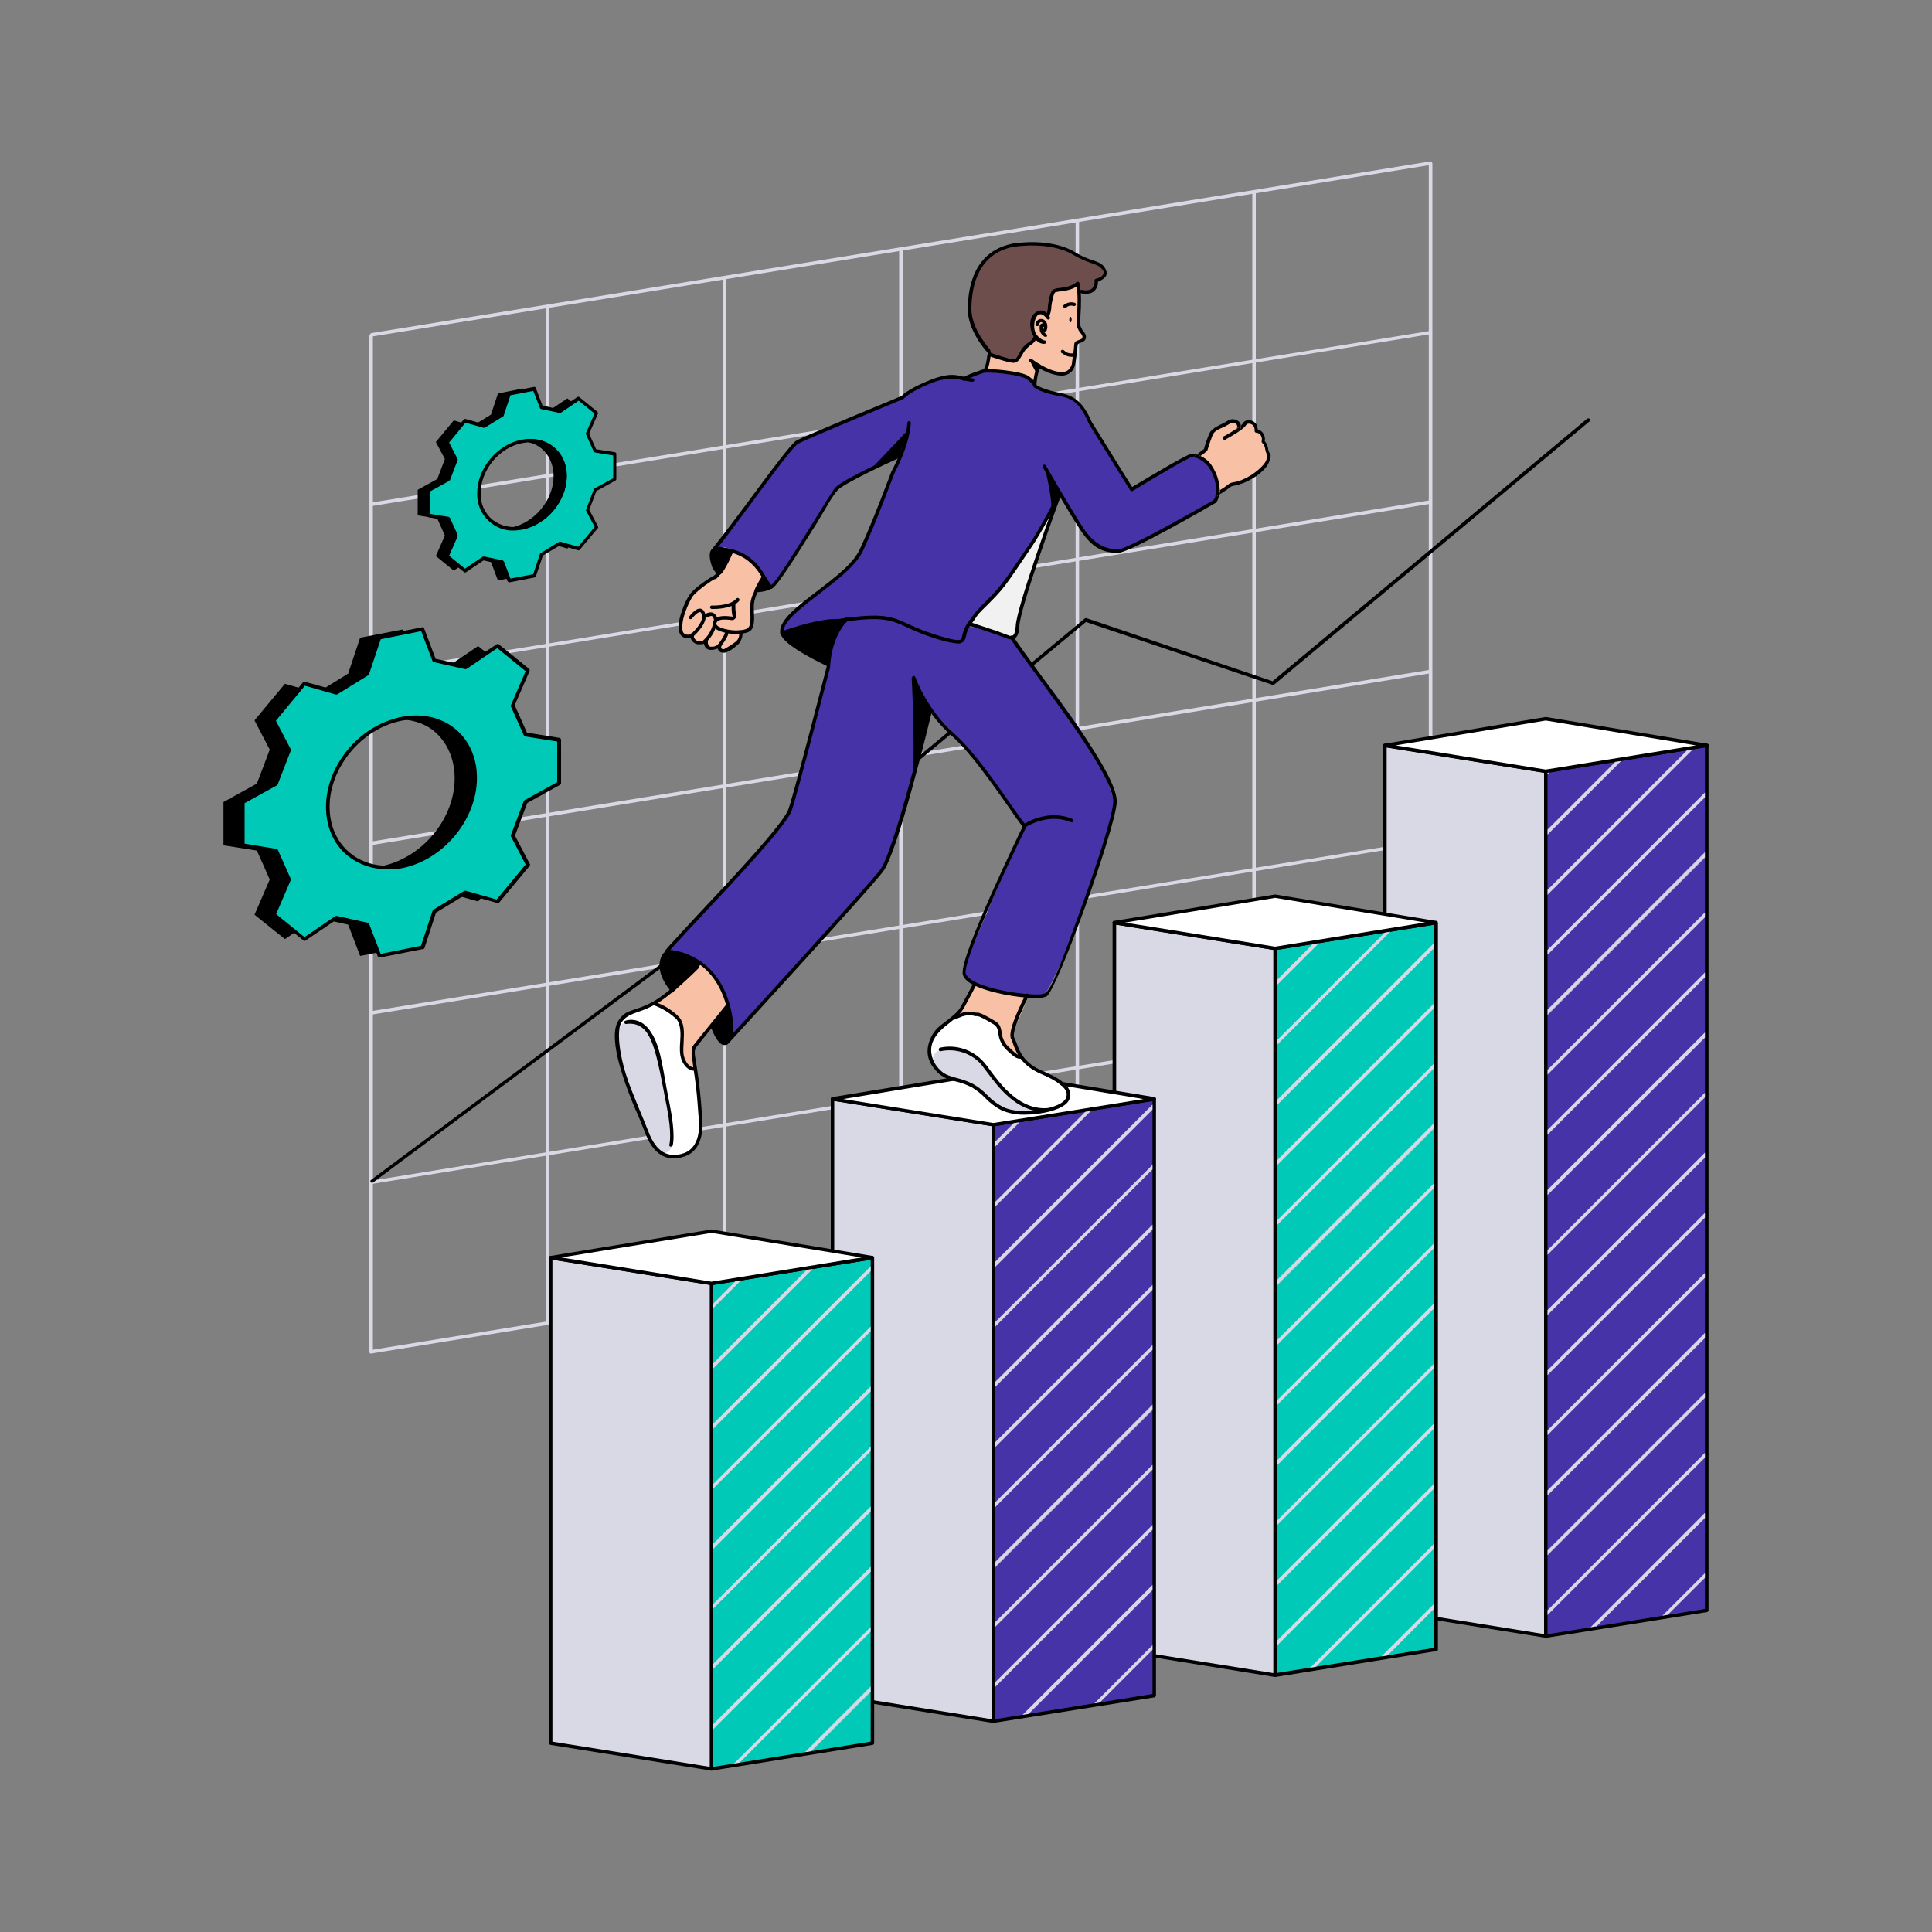 <svg id="SvgjsSvg1372" width="360" height="360" xmlns="http://www.w3.org/2000/svg" version="1.1" xmlns:xlink="http://www.w3.org/1999/xlink" xmlns:svgjs="http://svgjs.com/svgjs"><rect width="100%" height="100%" fill="#808080" stroke="none"/><defs id="SvgjsDefs1373"></defs><g id="SvgjsG1374"><svg xmlns="http://www.w3.org/2000/svg" enable-background="new 0 0 1500 1500" viewBox="0 0 1500 1500" width="360" height="360"><path fill="#d9d9e6" d="M1110.7 917.6c-.7.2-1.3-.4-1.4-1.1v-.2V127.1c-.2-.7.4-1.3 1.1-1.4.2 0 .2 0 .4 0 .7 0 1.3.5 1.3 1.3v.2 789.2C1112 917 1111.5 917.6 1110.7 917.6zM973.6 939.9c-.7-.2-1.3-.7-1.3-1.4V149.3c0-.7.5-1.3 1.3-1.3l0 0c.7 0 1.3.5 1.4 1.3v789.2C975 939.2 974.3 939.9 973.6 939.9zM836.5 962.1c-.7 0-1.3-.5-1.4-1.3V171.6c0-.7.7-1.4 1.4-1.4.7 0 1.3.5 1.3 1.3v.2 789.2C837.8 961.5 837.3 962.1 836.5 962.1zM699.4 984.4c-.7-.2-1.3-.7-1.3-1.4V193.8c0-.7.5-1.3 1.3-1.3l0 0c.7 0 1.3.5 1.4 1.3V983C700.8 983.7 700.1 984.4 699.4 984.4zM562.4 1006.5c-.7 0-1.3-.5-1.4-1.3V216.1c0-.7.7-1.4 1.4-1.4l0 0c.7 0 1.3.5 1.3 1.3v.2 789.2C563.6 1006 563.1 1006.5 562.4 1006.5L562.4 1006.5zM425.2 1028.9c-.7-.2-1.3-.7-1.3-1.4V238.3c0-.7.5-1.3 1.3-1.3.7 0 1.3.5 1.4 1.3v789.2C426.6 1028.1 425.9 1028.9 425.2 1028.9zM288.2 1051c-.7 0-1.3-.5-1.4-1.3V260.6c0-.7.7-1.4 1.4-1.4.7.2 1.3.7 1.3 1.4v789.2C289.4 1050.5 288.9 1051 288.2 1051z" class="svgShape colord9d9e6-0 selectable"></path><path fill="#d9d9e6" d="M288.7 919.2c-.7 0-1.3-.4-1.4-1.1 0-.7.4-1.4 1.1-1.4L1110 783.2c.7-.2 1.3.4 1.4 1.1v.2c.2.7-.4 1.3-1.1 1.4L288.7 919.2 288.7 919.2zM288.7 787.7c-.7 0-1.3-.5-1.4-1.3 0-.7.4-1.3 1.1-1.4L1110 651.8c.7-.2 1.3.4 1.4 1.1.2.7-.4 1.3-1.1 1.4L288.7 787.7 288.7 787.7zM288.7 656.1c-.7-.2-1.3-.9-1.1-1.6 0-.4.4-.7.7-1.1L1110 520.1c.5-.2 1.3.2 1.4.7 0 .2 0 .4 0 .4.2.7-.4 1.4-1.1 1.6L288.7 656.1 288.7 656.1zM288.7 524.4c-.7 0-1.3-.4-1.4-1.1 0-.7.4-1.4 1.1-1.4L1110 388.5c.7-.2 1.3.4 1.4 1.1v.2c.2.7-.4 1.3-1.1 1.4L288.7 524.4 288.7 524.4zM288.7 392.9c-.7 0-1.3-.5-1.4-1.3 0-.7.4-1.3 1.1-1.4L1110 257c.7-.2 1.3.4 1.4 1.1s-.4 1.3-1.1 1.4l0 0L288.7 392.9 288.7 392.9zM288.7 261.3c-.7 0-1.3-.4-1.4-1.1 0-.7.4-1.4 1.1-1.6L1110 125.4c.5-.2 1.3.2 1.4.7 0 .2 0 .4 0 .4.2.7-.4 1.4-1.1 1.6L288.7 261.3 288.7 261.3z" class="svgShape colord9d9e6-1 selectable"></path><path d="M288.9,918.3c-0.4,0-0.9-0.2-1.1-0.5c-0.4-0.5-0.4-1.4,0.4-1.8l0,0l282.9-210.8l271-224.9c0.4-0.4,0.7-0.4,1.3-0.4		L988,528.9l244-203.6c0.5-0.5,1.4-0.7,2-0.2c0.5,0.5,0.7,1.4,0.2,2c-0.2,0.2-0.4,0.4-0.5,0.4l-244.4,204c-0.4,0.4-0.9,0.4-1.3,0.2
		l-144.9-48.8L572.7,707.3L289.6,918.1L288.9,918.3z" fill="#000000" class="svgShape color000000-2 selectable"></path><path fill="#d9d9e6" d="M288.7,1050.8c-0.7-0.2-1.3-0.9-1.1-1.6c0-0.4,0.4-0.7,0.7-1.1L1110,914.9c0.5-0.2,1.3,0.2,1.4,0.7
		c0,0.2,0,0.4,0,0.4c0.2,0.7-0.4,1.4-1.1,1.6L288.7,1050.8L288.7,1050.8z" class="svgShape colord9d9e6-3 selectable"></path><polygon fill="#d9d9e6" points="1200.2 1270.2 1075.4 1250.2 1075.4 578.7 1200.2 598.7" class="svgShape colord9d9e6-4 selectable"></polygon><path d="M1200.2,1271.6L1200.2,1271.6l-125-20c-0.7-0.2-1.3-0.7-1.3-1.4V578.7c0-0.4,0.2-0.7,0.5-1.1c0.4-0.2,0.7-0.4,1.1-0.2
		l124.9,20c0.7,0,1.1,0.5,1.1,1.3v671.5c0,0.5,0,0.9-0.4,1.1L1200.2,1271.6z M1076.6,1249.1l122.2,19.6V600l-122.2-19.6V1249.1z" fill="#000000" class="svgShape color000000-5 selectable"></path><polygon fill="#4633a7" points="1200.1 1270.2 1325.1 1250.2 1325.1 578.7 1200.1 598.7" class="svgShape color9aa0cb-6 selectable"></polygon><path d="M1200.1,1271.6l-0.7-0.4c-0.4-0.2-0.5-0.7-0.5-1.1V598.7c0-0.7,0.5-1.1,1.1-1.3l124.9-20c0.4-0.2,0.7,0,1.1,0.2
		c0.4,0.4,0.5,0.7,0.5,1.1v671.5c0,0.7-0.5,1.3-1.1,1.4l-124.9,20H1200.1z M1201.5,600v668.8l122.2-19.6V580.3L1201.5,600z" fill="#000000" class="svgShape color000000-7 selectable"></path><polygon fill="#fff" points="1200.1 558.2 1075.4 578.7 1200.1 598.7 1325.1 578.7" class="svgShape colorffffff-8 selectable"></polygon><path d="M1200.1,600.2L1200.1,600.2L1075.2,580c-0.7,0-1.3-0.5-1.3-1.3c0-0.7,0.5-1.3,1.3-1.3l124.7-20.7h0.5l124.9,20.7
		c0.7,0,1.3,0.5,1.3,1.3c0,0.7-0.5,1.3-1.3,1.3l-124.9,20.2H1200.1z M1083.6,578.7l116.5,18.8l116.6-18.8l-116.6-19.3L1083.6,578.7z
		" fill="#000000" class="svgShape color000000-9 selectable"></path><polygon fill="#d9d9e6" points="990.2 1300.6 865.1 1280.5 865.1 716.4 990.2 736.4" class="svgShape colord9d9e6-10 selectable"></polygon><path d="M990.2,1302h-0.4l-124.9-20.2c-0.5-0.2-1.1-0.5-1.1-1.3V716.4c-0.2-0.7,0.4-1.3,1.1-1.4c0.2,0,0.4,0,0.5,0l124.9,20
		c0.5,0.2,1.1,0.7,1.1,1.4v564.1c0,0.4-0.2,0.9-0.5,1.1L990.2,1302z M866.6,1279.5l122.2,19.5V737.5l-122.2-19.6V1279.5z" fill="#000000" class="svgShape color000000-11 selectable"></path><polygon fill="#00c9b7" points="990 1300.6 1114.8 1280.5 1114.8 716.4 990 736.4" class="svgShape colorf5f5fc-12 selectable"></polygon><path d="M990,1302l-0.9-0.4c-0.4-0.2-0.5-0.7-0.5-1.1V736.4c0-0.7,0.5-1.3,1.3-1.4l124.9-20c0.4,0,0.7,0,1.1,0.4
		c0.4,0.2,0.5,0.7,0.5,1.1v564.1c0,0.7-0.5,1.3-1.3,1.3l0,0L990.2,1302H990z M991.2,737.5v561.4l122.4-19.5V717.9L991.2,737.5z" fill="#000000" class="svgShape color000000-13 selectable"></path><polygon fill="#fff" points="990 695.7 865.1 716.4 990 736.4 1114.8 716.4" class="svgShape colorffffff-14 selectable"></polygon><path d="M990,737.7h-0.2l-124.9-20c-0.5-0.2-0.9-0.7-1.1-1.3c0-0.7,0.5-1.3,1.1-1.4l124.9-20.5h0.4L1115,715
		c0.7,0.4,1.1,1.1,0.9,1.8c-0.2,0.4-0.5,0.7-0.9,0.9l-124.9,20H990z M873.5,716.3L990,735l116.5-18.8L990,697.1L873.5,716.3z" fill="#000000" class="svgShape color000000-15 selectable"></path><polygon fill="#d9d9e6" points="771.3 1336.5 646.5 1316.5 646.5 853.3 771.3 873.3" class="svgShape colord9d9e6-16 selectable"></polygon><path d="M771.3,1337.7h-0.2l-125-20c-0.5-0.2-0.9-0.7-1.1-1.3V853.3c0-0.4,0.2-0.9,0.5-1.1l1.1-0.4L771.5,872
		c0.7,0,1.1,0.5,1.1,1.3v463.2c0,0.4-0.2,0.7-0.4,1.1L771.3,1337.7z M647.7,1315.2l122.2,19.6V874.3l-122.2-19.5V1315.2z" fill="#000000" class="svgShape color000000-17 selectable"></path><polygon fill="#4633a7" points="771.2 1336.5 896 1316.5 896 853.3 771.2 873.3" class="svgShape colorf5f5fc-18 selectable"></polygon><path d="M771.2,1337.7h-0.9c-0.2-0.4-0.4-0.7-0.4-1.1V873.3c0-0.7,0.4-1.3,1.1-1.3l124.9-20.2l1.1,0.4c0.4,0.2,0.5,0.7,0.5,1.1
		v463.2c-0.2,0.5-0.5,1.1-1.1,1.3L771.2,1337.7L771.2,1337.7z M772.6,874.3v460.5l122.2-19.6V854.9L772.6,874.3z" fill="#000000" class="svgShape color000000-19 selectable"></path><polygon fill="#fff" points="771.2 832.5 646.5 853.3 771.2 873.3 896 853.3" class="svgShape colorffffff-20 selectable"></polygon><path d="M771.2,874.5H771l-124.9-20c-0.5,0-1.1-0.7-1.1-1.3c0-0.7,0.5-1.3,1.1-1.4L771,831.3h0.4l125,20.5c0.5,0.2,1.1,0.7,1.1,1.4
		c0,0.5-0.5,1.3-1.1,1.3l-125,20H771.2z M654.7,853.3l116.5,18.6l116.6-18.6L771.2,834L654.7,853.3z" fill="#000000" class="svgShape color000000-21 selectable"></path><polygon fill="#d9d9e6" points="552.5 1373.3 427.7 1353.2 427.7 976.3 552.5 996.5" class="svgShape colord9d9e6-22 selectable"></polygon><path d="M552.5,1374.7h-0.2l-124.9-20c-0.7-0.2-1.3-0.7-1.3-1.4V976.3c0-0.4,0.2-0.7,0.5-0.9c0.4-0.4,0.7-0.4,1.1-0.4l124.9,20
		c0.7,0.2,1.3,0.7,1.3,1.4v376.7c0,0.4-0.2,0.9-0.5,1.1L552.5,1374.7z M428.9,1352.2l122.4,19.6V997.6L428.9,978V1352.2z" fill="#000000" class="svgShape color000000-23 selectable"></path><polygon fill="#00c9b7" points="552.3 1373.3 677.4 1353.2 677.4 976.3 552.3 996.5" class="svgShape colorf5f5fc-24 selectable"></polygon><path d="M552.3,1374.7l-0.7-0.4c-0.4-0.2-0.5-0.7-0.5-1.1V996.5c0-0.7,0.5-1.3,1.1-1.4l124.9-20c0.5,0,0.9,0,1.1,0.4
		c0.4,0.2,0.5,0.5,0.5,0.9v376.9c0,0.7-0.5,1.3-1.1,1.4l-124.9,20L552.3,1374.7z M553.8,997.6v374.2l122.2-19.6V978L553.8,997.6z" fill="#000000" class="svgShape color000000-25 selectable"></path><polygon fill="#fff" points="552.3 955.8 427.7 976.3 552.3 996.5 677.4 976.3" class="svgShape colorffffff-26 selectable"></polygon><path d="M552.3,997.8h-0.2l-124.7-20c-0.7-0.4-1.1-1.1-0.9-1.8c0.2-0.4,0.5-0.7,0.9-0.9l124.7-20.5c0.2-0.2,0.4-0.2,0.5,0l0,0
		l124.9,20.5c0.5,0.2,0.9,0.7,1.1,1.3c0,0.7-0.5,1.3-1.1,1.4l-124.9,20H552.3z M435.9,976.3l116.5,18.8L669,976.3l-116.6-19.1
		L435.9,976.3z" fill="#000000" class="svgShape color000000-27 selectable"></path><path fill="#f1f1f1" d="M753.1,482.6c0,0,18.9,8,29.1,10.7s7.9-9.5,8.8-15.4c0.9-5.9,29.1-87.2,29.1-87.2
		C803.5,426.7,753.1,482.6,753.1,482.6z" class="svgShape colorf1f1f1-28 selectable"></path><path fill="#fff" d="M483,792.2c3-3.4,7-5.9,11.3-7.3c4.6-1.6,9.1-3.8,13.2-6.4c0,0,17.1,7,19.6,14.3c2.3,7.1,2.9,14.8,1.6,22.3
		c-1.1,5.4,5.5,15.7,10.9,15c5.4-0.7-0.2-0.4,0,0c0.2,0.4,3.8,33,4.3,41.4c0.5,8.4-7,36.3-31.4,22.5c0,0-13.2-17-19.1-34.8
		c-5.9-17.9-16.8-45.4-15.4-52.9C479.1,801.5,480.7,796.6,483,792.2z" class="svgShape colorffffff-29 selectable"></path><path fill="#f8c0a5" d="M761.7,748.6c0,0-12.5,33.2-17.5,38.8c0,0,17.1-2.1,26.8,6.4c3.9,3.4,6.4,6.1,7.7,14.3s11.6,11.6,13.9,12.3
		c2.3,0.7-8.9-12-6.3-18.4c2.7-6.4,19.5-45.4,19.5-45.4L761.7,748.6z" class="svgShape colorf8c0a5-30 selectable"></path><path fill="#fff" d="M727.2,827.2c-0.7-0.7-10.2-11.6,1.3-27.9l14.5-11.3h7c0,0,16.1-1.1,22.9,7.1c6.8,8.2,4.5,11.3,5.5,14.1
		c1.1,2.9,14.1,11.6,20,16.3c5.9,4.6,27,13.6,29.5,23.9c2.5,10.4-21.1,17.7-36.3,15.5c-15.2-2.1-28.4-17.5-32.7-21.1
		S732.6,834.5,727.2,827.2z" class="svgShape colorffffff-31 selectable"></path><path fill="#6d4e4d" d="M768.3,275.4c0,0-12.9-20.2-15.2-28.4c-2.3-8.2,1.3-34.5,10.7-44.3c9.5-9.8,26.1-13.9,37.9-13.6s23,3.9,33.4,8
		c10.4,4.1,23.4,8.6,22.1,13.8c-1.3,5.2-7.1,6.8-7.1,6.8s0,8.6-5.2,8.6s-8.8-0.4-8.8-0.4s-36.3,55.9-43.6,55.9
		S768.3,275.4,768.3,275.4z" class="svgShape color6d4e4d-32 selectable"></path><path fill="#f8c0a5" d="M765.8 288.8c1.1-4.5 2-8.9 2.5-13.4 0 0 14.1 3.8 17 4.3 2.7.7 5.5-.7 6.4-3.4.5-2.3 4.8-7.7 7.9-9.6 3-2 4.6-4.5 4.1-6.8-.5-2.3-5-6.1-1.3-13.4 3.8-7.3 9.5-1.4 10-.9.5.5 3-7.5 3.4-11.4s2.3-8.6 3.9-9.1c1.6-.5 8.2-.7 11.4-2.3 3.2-1.6 4.6-1.6 5-1.4.4.2 2.1 11.8 1.3 19.5-.9 7.7-1.8 11.6.2 13.9s5 6.1 3.9 7.9c-1.1 1.8-3.2 1.8-4.3 3.8-.7 1.8-1.4 3.8-2 5.7 0 0-2.3 13.6-4.5 15.5s-9.3 6.4-23.6-3l-4.1 13.9c0 0-4.6-6.3-18.8-8.4C770.3 287.9 765.8 288.8 765.8 288.8zM592.7 446.7c.5 1.3-7.5 16.6-8.4 19.1s.5 9.5-.2 17.3-8.8 7.1-8.8 7.1c0 4.5-2.1 8.6-5.7 11.1 0 0-6.3 4.6-8.8 3.9-1.6-.7-3-2.1-3.4-3.9 0 0-4.5 2.7-7.3 1.6-2.9-1.1-2.3-5.7-2.3-5.7-2 .9-4.3 1.4-6.4 1.4-2.9-.4-5.5-5.2-5.5-5.2-8.4 1.3-8.4-5.7-7.9-10.4s8.6-20.9 11.3-23.8c2.7-2.9 15.2-12 18.4-14.5 3.2-2.5 10.5-17.9 10.5-17.9S588.4 436.5 592.7 446.7zM927.6 354.5c0 0 7.5-3.8 8.4-5.7s3.4-11.4 5.7-13.8c2.3-2.3 13.4-8 16.4-7.5s5.5 3 3.9 5.5c-1.6 2.5 2.9-4.6 7-4.8 3.2-.4 6.3 2 6.6 5.2 0 .2 0 .5 0 .7 2.1 1.3 3.8 3 4.8 5.2.9 3.2.4 3.6.4 3.6 1.4 1.8 2.3 3.9 2.5 6.1 1.1 1.6 1.6 3.6 1.3 5.5-.5 3.4-5.9 12.7-15.4 16.6-4.1 2-8.4 3.6-12.9 5l-16.3 10.9C940.1 387.1 915.9 361 927.6 354.5zM543.2 749.1c0 0-19.1 20.2-22.7 21.8-3.6 1.6-13 7.5-13 7.5s18 6.6 19.6 14.3c1.6 7.7 3 10 2.3 18.9-.7 8.9 4.3 17.9 10.2 18.4 0 0-3.2-13.9-.9-17.1 2.3-3.2 26.6-34.1 26.6-34.1S554 751.1 543.2 749.1z" class="svgShape colorf8c0a5-33 selectable"></path><path fill="#4633a7" d="M518.8,737.5c0,0,27.2,2.3,39.5,24.8c12.3,22.5,10,41.3,10,41.3l118.4-129.1l30.7-102c0,0,0-17,0.5-22.3
		c0.5-5.4,35.9,33.6,35.9,35.4c0,1.8,41.3,55.4,41.3,55.4l-45.9,107.9c0,0-4.6,11.8,8,16.4c12.7,4.6,47.3,11.3,52.7,8.2
		c2.3-1.3,15.9-27.9,28.2-60.2c16.1-41.8,28.2-92.7,27.2-91.6s-5.4-22.5-23.6-50.7c-22.5-34.8-56.6-75-56.6-75s-27.7-10.5-35.4-9.3
		c0,0-3.4,11.1-5.9,11.8c-2.5,0.7-45.4-16.6-54.1-18.4c-8.8-1.8-32.5,0-35.4,3.6c-2.9,3.6-10.7,22.5-11.3,34.8
		c0,0-28.6,107.2-30.4,110.7c-1.8,3.6-16.8,23.4-34.1,43.4C551.5,703.8,518.8,737.5,518.8,737.5z" class="svgShape color9ba6e1-34 selectable"></path><path fill="#4633a7" d="M555.6,425.5c0,0,50.4-67.7,54.3-72.7c4.3-5.2,9.3-9.5,15-13c4.3-2.1,73.6-29.5,76.8-31.4
		c3.2-2,14.3-10.5,23.8-12.7s20.5-3.4,23.4-2.3c2.9,1.1,13.9-4.5,17-4.5s28.6,2.5,32,4.5c3.4,2,5.5,5.9,8.4,8s25,5.9,30.5,11.4
		s19.6,30.9,19.6,30.9s20.4,34.8,22.7,35.9s43.9-25.7,43.9-25.7s13.8-1.3,19.8,14.3c6.1,15.5,0.4,21.8,0.4,21.8l-71.8,36.8
		c-7.5,0.9-15.2-1.1-21.3-5.5c-10.4-7.5-30-42.3-30-42.3s-1.3,20.9-25.9,51.8c-6.4,8-11.4,20.7-16.6,27
		c-15.2,18.2-25.9,23.9-27.9,28.9c-2,5,1.8,13-5.9,11.8c-7.7-1.3-40.9-12.3-43.8-14.3c-2.9-2-28-7.9-53.8-0.7
		c-25.7,7.1-39.3,8.4-38.9,6.8c0.4-1.6,3.6-13,19.8-24.1c16.3-11.1,34.5-27.5,38.4-34.1c3.9-6.6,17.1-37.7,17.1-37.7l17-41.6
		c0,0-46.3,24.3-49.5,27.3s-47.9,73.8-50.4,75.2c-2.5,1.4-8.8-14.1-14.3-18.4C580,432.4,564.3,421.9,555.6,425.5z" class="svgShape colorf9d7ad-35 selectable"></path><path fill="#d9d9e6" d="M492.2,792.4c0,0-9.8-2.5-12.7,10.2c-2.9,12.7,25.2,84.8,29.7,89.8c4.5,5,13.8,4.1,12.9-8.8
		c-0.9-12.9-8.6-62-11.4-68.6C507.7,808.4,502.2,791.5,492.2,792.4z" class="svgShape colord9d9e6-36 selectable"></path><path d="M418.9,608v-33.4l-25.9-4.3L383,548l11.8-27.3l-23.6-19.1l-24.8,16.8l-24.3-5.4l-9.3-24.3l-33.2,6.4l-9.3,27.9L246,538
		l-24.8-7.1l-23.6,28.4l11.8,22.7c-3.9,10.5-5.9,15.9-10,26.4l-25.9,14.3v33.6l25.9,4.1c4.1,8.9,6.1,13.6,10,22.5l-11.8,27.3
		l23.6,18.9l24.8-16.6l24.3,5.4l9.3,24.3l33.2-6.6l9.3-27.9l24.3-14.8l24.8,7l23.6-28.4L383,648.7c3.9-10.5,6.1-15.7,10-26.3
		L418.9,608z M296.2,672.5c-31.3,6.1-56.8-14.5-56.8-46.1s25.5-62,56.8-68.2s56.8,14.5,56.8,46.1S327.6,666.2,296.2,672.5z" fill="#000000" class="svgShape color000000-37 selectable"></path><path fill="#00c9b7" d="M433.9,608v-33.4l-25.9-4.3L398,548l11.8-27.3l-23.6-19.1l-24.8,16.8l-24.3-5.4l-9.1-24.3l-33.4,6.4l-9.3,27.9
		L261,538l-24.8-7.1l-23.6,28.4l12,22.7l-10.2,26.4l-25.9,14.3v33.6l25.9,4.1l10.2,22.5l-12,27.3l23.6,18.9l24.8-16.6l24.3,5.4
		l9.3,24.3l33.4-6.6l9.1-27.9l24.3-14.8l24.8,7l23.6-28.4L398,648.7c3.9-10.5,6.1-15.7,10-26.3L433.9,608z M311.2,672.5
		c-31.3,6.1-56.8-14.5-56.8-46.1s25.5-62,56.8-68.2s56.8,14.5,56.8,46.1S342.6,666.2,311.2,672.5z" class="svgShape colorffd6ac-38 selectable"></path><path d="M294.6,743.4c-0.5,0-1.1-0.4-1.3-0.9l-8.9-23.6l-23-5l-24.3,16.4c-0.5,0.4-1.3,0.2-1.6-0.2l-23.6-19.1
		c-0.5-0.2-0.7-0.7-0.5-1.1c0-0.2,0.2-0.2,0.2-0.4l11.4-26.8l-9.5-21.3l-25.2-4.1c-0.5-0.2-1.1-0.5-1.1-1.3v-33.6
		c0-0.5,0.4-1.1,0.7-1.3l25.4-14.1l9.6-25.4l-11.4-22.1c-0.4-0.5-0.2-1.1,0.2-1.4l23.6-28.4c0.4-0.4,0.7-0.5,1.3-0.4l24.3,6.8
		l23.4-14.3l9.1-27.3c0.2-0.5,0.5-0.9,0.9-0.9l33.4-6.6c0.7,0,1.3,0.4,1.6,0.9l8.9,23.6l22.9,5l24.5-16.3c0.5-0.4,1.1-0.4,1.6,0
		l23.6,19.1c0.4,0.4,0.5,1.1,0.4,1.6l-11.6,26.6l9.5,21.3l25.4,4.1c0.5,0.2,1.1,0.7,1.1,1.4V608c0,0.5-0.4,1.1-0.7,1.3l-25.5,14.1
		l-9.6,25.4l11.6,22.1c0.2,0.5,0.2,1.1-0.2,1.4l-23.6,28.4c-0.4,0.4-0.9,0.5-1.4,0.4l-24.3-6.8l-23.4,14.3l-8.9,27.3
		c0,0.5-0.5,0.9-1.1,0.9l-33.4,6.6H294.6z M261,711.1h0.4l24.3,5.4c0.4,0.2,0.7,0.5,0.9,0.9l8.9,23.2l31.4-6.3l8.9-27l0.5-0.9
		l24.3-14.8h1.1l23.9,6.8l22.5-27.2l-11.4-21.8c-0.2-0.4-0.2-0.7,0-1.1l10-26.4c0.2-0.4,0.4-0.5,0.7-0.7l25.2-13.9v-31.6l-24.8-3.9
		c-0.4-0.2-0.7-0.5-1.1-0.9l-10-22.3c-0.2-0.4-0.2-0.7,0-1.1l11.4-26.4l-22-17.9l-24.1,16.3H361l-24.1-5.4c-0.5-0.2-0.9-0.4-1.1-0.9
		l-8.8-23.2l-31.4,6.3l-9.1,27.2c0,0.4-0.2,0.5-0.5,0.7l-24.3,15h-1.1l-23.9-6.8l-22.5,27.2l11.4,21.8c0.2,0.4,0.2,0.9,0.2,1.3
		l-10.2,26.3c0,0.4-0.4,0.5-0.5,0.7l-25.2,13.9V655l24.7,4.1c0.5,0,0.9,0.4,1.1,0.7l10,22.5c0.2,0.4,0.2,0.7,0,1.1l-11.3,26.3
		l22,17.9l23.9-16.3L261,711.1z M300.3,674.8c-11.1,0.2-21.8-3.6-30.4-10.4c-10.9-8.9-16.8-22.5-16.8-38c0-32,25.9-63.2,57.9-69.5
		c15.7-3,30.4,0.2,41.4,9.3c11.1,9.1,16.8,22.5,16.8,38c0,32-25.9,63.2-57.7,69.5l0,0C307.8,674.5,304.1,674.8,300.3,674.8z
		 M322.3,558.5c-3.6,0-7.1,0.4-10.7,1.1c-30.7,6.1-55.7,36.1-55.7,66.8c0,14.8,5.7,27.5,15.9,35.9s24.3,11.8,39.3,8.8
		c30.7-5.9,55.6-35.9,55.6-66.8c0-14.6-5.5-27.5-15.7-35.9C342.8,561.9,332.6,558.4,322.3,558.5L322.3,558.5z" fill="#000000" class="svgShape color000000-39 selectable"></path><path d="M311.9 556.6c-2.5.5-4.8 1.1-7.1 2 28.8-2.1 51.1 18.2 51.1 48.2 0 30-22.3 58.9-51.1 68.2 2.3-.2 4.8-.4 7.1-.9 32.3-6.3 58.4-37.7 58.4-70.2C370.3 571.4 344.2 550.3 311.9 556.6zM468.6 372v-19.8l-15.2-2.5c-2.5-5.2-3.6-7.9-6.1-13.2l7-15.9-13.8-11.3-14.6 9.8-14.3-3.2-5.4-14.3-19.6 3.9-5.4 16.4-14.3 8.8-14.6-4.3-13.9 16.8 7 13.2-5.9 15.5-15.2 8.4v19.8l15.2 2.5 5.9 13.2-7 15.9 13.9 11.3 14.6-9.8 14.3 3.2 5.4 14.3 19.6-3.9 5.4-16.4 14.3-8.8 14.6 4.3 13.8-16.8-7-13.2c2.5-6.3 3.6-9.5 6.1-15.5L468.6 372zM396.4 409.7c-18.4 3.8-33.4-8.4-33.4-27 0-18.6 15-36.4 33.4-40s33.4 8.4 33.4 27C429.8 388.3 414.8 406.2 396.4 409.7L396.4 409.7z" fill="#000000" class="svgShape color000000-40 selectable"></path><path fill="#00c9b7" d="M477.3,372v-19.8l-15.2-2.5l-5.9-13.2l7-15.9l-13.9-11.3l-14.6,9.8l-14.1-3.2l-5.5-14.3l-19.5,3.9L390,322
		l-14.3,8.8l-14.6-4.3l-13.8,16.8l7,13.2l-5.9,15.5l-15.4,8.4v19.8l15.4,2.5l5.9,13.2l-7,15.9l13.8,11.3l14.6-9.8l14.3,3.2l5.5,14.3
		l19.5-3.9l5.5-16.4l14.1-8.8l14.6,4.3l13.9-16.8l-7-13.2l5.9-15.5L477.3,372z M405.2,409.7c-18.4,3.8-33.2-8.4-33.2-27
		c0-18.6,14.8-36.4,33.2-40c18.4-3.6,33.4,8.4,33.4,27C438.6,388.3,423.7,406.2,405.2,409.7z" class="svgShape colord9d9e6-41 selectable"></path><path d="M395.3,452.1c-0.5,0-0.9-0.4-1.3-0.9l-5-13.6l-13-2.9l-14.1,9.5c-0.5,0.4-1.1,0.4-1.6,0L346.4,433
		c-0.4-0.4-0.5-1.1-0.4-1.6l6.8-15.4l-5.5-12.1l-14.5-2.3c-0.5-0.2-1.1-0.5-1.1-1.3v-19.8c0-0.5,0.2-0.9,0.7-1.1l14.8-8.2l5.5-14.5
		l-6.8-12.9c-0.2-0.5-0.2-1.1,0.2-1.4l13.9-16.6c0.4-0.5,0.9-0.7,1.4-0.5l13.9,3.9l13.4-8l5.2-16.1c0.2-0.4,0.5-0.7,1.1-0.9
		l19.6-3.8c0.7-0.2,1.3,0.4,1.4,0.9l5.2,13.6l13,2.9l14.1-9.6c0.5-0.2,1.1-0.2,1.6,0.2l13.9,11.3c0.4,0.4,0.5,1.1,0.4,1.6l-6.8,15.4
		l5.4,12.1l14.6,2.3c0.5,0.2,1.1,0.5,1.1,1.3V372c0,0.5-0.4,0.9-0.7,1.1l-14.8,8.2l-5.5,14.5l6.8,12.9c0.2,0.5,0.2,1.1-0.2,1.4
		l-13.9,16.6c-0.4,0.5-0.9,0.7-1.4,0.5l-13.9-3.9l-13.4,8l-5.4,16.1c0,0.4-0.5,0.7-0.9,0.9l-19.6,3.8L395.3,452.1L395.3,452.1z
		 M375.7,432.1h0.4l14.3,3l0.9,0.9l5,13.2l17.7-3.4l5.2-15.7c0.2-0.4,0.4-0.5,0.7-0.7l14.3-8.8h0.9l13.9,3.9l12.7-15.4l-6.6-12.5
		c-0.2-0.4-0.2-0.7,0-1.1l5.9-15.5l0.5-0.7l14.6-8v-17.7l-14.1-2.3c-0.5-0.2-0.9-0.4-1.1-0.9l-5.9-13c-0.2-0.4-0.2-0.9,0-1.3l6.6-15
		l-12.3-10l-13.8,9.3c-0.4,0.2-0.7,0.4-1.1,0.2l-14.3-3c-0.4-0.2-0.9-0.5-0.9-0.9l-5.2-13.2l-17.7,3.4l-5.2,15.7
		c0,0.4-0.2,0.5-0.5,0.7l-14.3,8.8h-1.1l-13.8-3.9l-12.7,15.4l6.4,12.5c0.2,0.4,0.4,0.7,0.2,1.1l-5.9,15.5l-0.7,0.7l-14.5,8V399
		l14.1,2.3c0.4,0.2,0.9,0.5,1.1,0.9l5.9,13v1.3l-6.6,15l12.3,10l13.8-9.3L375.7,432.1z M398.7,411.9c-6.6,0.2-13-2.1-18-6.4
		c-6.8-5.5-10.5-13.9-10.2-22.7c0-19.1,15.5-37.7,34.5-41.4c9.5-1.8,18.2,0.2,24.8,5.7c6.8,5.5,10.5,13.9,10.2,22.7
		c0,19.1-15.5,37.7-34.5,41.4l0,0C403.2,411.5,401.1,411.9,398.7,411.9z M411.8,343.3c-2.1,0-4.1,0.4-6.3,0.7
		c-17.9,3.4-32.3,20.9-32.3,38.8c-0.4,7.9,3,15.5,9.1,20.7c6.4,5,14.8,6.8,22.7,5c17.9-3.4,32.3-20.9,32.3-38.8
		c0.7-13.8-9.8-25.5-23.6-26.4C413.2,343.3,412.5,343.3,411.8,343.3L411.8,343.3z" fill="#000000" class="svgShape color000000-42 selectable"></path><path d="M405.7,341.7c-1.4,0.4-2.9,0.7-4.3,1.1c17-1.3,30,10.7,30,28.4c0,17.7-13,34.7-30,40.2l4.3-0.5
		c18.9-3.8,34.3-22.1,34.3-41.3C440,350.4,424.6,337.9,405.7,341.7z" fill="#000000" class="svgShape color000000-43 selectable"></path><path fill="#d9d9e6" d="M726.9,829.5c0,0-8.6-12,5.9-15.2c12.3-2.9,25.2,2.7,31.6,13.6c5.5,9.5,20.7,24.5,31.3,29.3
		c10.5,4.8,13.6,4.6,13.6,4.6s-14.6,5.7-27.2,0.2s-20-15.9-27-18.9C748.1,840.1,730.8,835.2,726.9,829.5z" class="svgShape colord9d9e6-44 selectable"></path><path d="M795.8,865.4c-6.1,0.2-12.1-0.9-17.9-3.2c-4.8-2.5-9.1-5.7-12.9-9.6c-3-3.2-6.6-6.1-10.5-8.4c-3.9-2-8.2-3.6-12.5-4.6
		c-4.5-0.9-8.6-2.7-12.3-5.4c-8.9-7.7-11.6-16.4-8-26.1c3.6-9.6,8.6-11.8,13.9-16.1s8.4-6.6,10.7-11.1c5.7-10.4,9.1-17,9.1-17
		c0.4-0.5,1.1-0.9,1.8-0.5c0.7,0.4,0.9,1.1,0.5,1.6c0,0,0,0,0,0.2c0,0-3.4,6.6-9.1,17.1c-2.7,4.8-7,8.4-11.3,11.8s-10.5,8-13.2,15
		c-2.7,7-0.9,16.1,7.3,23c3,2.5,6.8,3.6,11.3,4.8c4.5,1.1,8.9,2.7,13,4.8c4.1,2.3,7.9,5.4,11.1,8.8c3.6,3.8,7.7,6.8,12.3,9.1
		c13.8,6.6,41.8,1.3,47.2-5.2c1.6-1.6,2.1-3.8,1.8-5.9c-1.1-4.6-7.7-9.5-19.6-14.6c-15.5-6.6-19.3-16.4-21.8-23
		c-0.4-1.4-0.9-2.9-1.6-4.1c-3.6-5.9,8.8-29.8,11.1-34.7c0.4-0.7,1.3-0.9,2-0.5l0,0c0.5,0.4,0.9,1.1,0.5,1.8
		c-5.9,11.3-13.2,28.6-11.3,32.2c0.7,1.4,1.4,2.9,2,4.5c2.3,6.4,5.7,15.4,20.2,21.4c14.5,6.1,19.8,11.1,21.3,16.6
		c0.5,2.9-0.4,5.9-2.3,8C824,861.5,809.4,865.4,795.8,865.4z" fill="#000000" class="svgShape color000000-45 selectable"></path><path d="M792.6 822c-3.4 0-5-1.1-11.1-6.8-3.6-3.4-5.9-8-6.4-12.9-.5-3.2-.9-5.4-3.8-7.1-6.4-3.8-10.2-5.9-12.3-6.3h-1.6c-3.4-.9-6.8-.9-10.2.2l-6.1 2.5c-.7.2-1.4-.2-1.8-.9-.2-.7.2-1.4.7-1.6 0 0 0 0 .2 0l6.1-2.5c3.8-1.6 7.7-1.1 11.4-.4h1.6c2.7.4 6.4 2.5 13.4 6.6 3.9 2.3 4.5 5.5 5 8.9.4 4.5 2.5 8.6 5.7 11.4 6.1 5.7 6.8 6.1 9.1 6.1.7 0 1.4.7 1.4 1.4C793.9 821.5 793.3 822 792.6 822zM810.5 863.1c-21.3 0-35.5-19.1-44.3-30.9-2-2.5-3.6-4.8-4.8-6.3-7.9-8.4-19.6-12.1-30.9-9.8-.7.2-1.4-.2-1.6-.7 0 0 0 0 0-.2-.2-.7.2-1.6.9-1.8 12.3-2.7 25 1.4 33.6 10.7 1.8 2 3.4 4.1 5 6.4 8.9 12 23.9 32.2 46.1 29.7.5-.2 1.3.2 1.4.7 0 .2 0 .4 0 .4 0 .7-.5 1.4-1.3 1.6L810.5 863.1zM564 811.1c-.4 0-.7-.2-1.1-.5-.4-.5-.4-1.3 0-1.8l.7-.7c1.6-2 5.4-9.3.2-27.7-11.4-40.4-44.5-40.5-46.1-40.5l0 0c-.5 0-.9-.2-1.1-.7-.4-.4-.2-.9 0-1.4.2-.5 11.6-13 24.8-27.2 26.8-28.4 67-71.3 70.7-82.3 5.4-15.9 28.6-106.5 29.7-110.7s.9-24.1 14.6-37.9c.5-.5 1.4-.5 2 0s.5 1.3 0 1.8l0 0c-13.6 13.6-13.9 36.1-13.9 36.3v.4c-.4.9-24.3 94.7-29.8 111.1-3.9 11.4-42.9 53.1-71.3 83.2-10.5 11.4-19.3 20.7-23 25 8.6.9 35.9 6.6 46.1 42.3 3 10.9 3 18.2 2.1 23 22.5-24.7 104.7-114.5 114.9-127.7 10.2-13.2 37.2-122.4 37.5-123.4.2-.7.9-1.1 1.6-1.1.7.2 1.1 1.1.9 1.8-1.1 4.3-25.9 108.6-37.9 124.3-12 15.7-109.5 121.8-119.9 133.3l-.9.9L564 811.1z" fill="#000000" class="svgShape color000000-46 selectable"></path><path d="M795.1,642.3c-0.4,0-0.7-0.2-1.1-0.5c-2.1-2.5-6.3-8.4-11.4-15.9c-11.6-16.6-29.3-42-43.8-54.7
		c-21.3-18.4-30.7-44.3-30.7-44.7c-0.2-0.7,0.2-1.4,0.9-1.6c0.5-0.4,1.4,0.2,1.6,0.7c0.2,0.5,9.3,25.7,29.8,43.6
		c14.8,12.9,32.5,38.2,44.3,55.2c5.2,7.3,9.1,13.2,11.4,15.5c0.4,0.5,0.4,1.4-0.2,2L795.1,642.3z" fill="#000000" class="svgShape color000000-47 selectable"></path><path d="M804.4 774.9c-13.2 0-37.5-4.1-49.5-10.7-4.6-2.5-7.3-5.4-7.5-8.4-1.6-15 45.4-111.5 47.3-115.6l.5-.5c.7-.5 18.6-12 37.5-3.8.5.4.9 1.1.5 1.8-.2.7-.9.9-1.6.7-16.4-7.1-32.3 2-34.7 3.4-17 34.5-48.2 102.4-47.2 113.6.4 2.1 2.5 4.3 6.3 6.4 15 8.2 50 12.1 55.2 9.5 5.2-2.7 13.4-25.4 28.4-66.8 11.6-32.2 23.8-69.7 24.7-81.3 1.3-16.1-33.2-63.1-58.4-97.4-9.1-12.3-16.8-22.9-21.6-30.2-.4-.7-.2-1.4.4-2 .7-.4 1.6-.2 2 .5l0 0c4.6 7.1 12.5 17.7 21.4 30 26.8 36.6 60.4 82.2 58.9 99.3-1.8 22.7-46.8 146.3-54.5 150.2C809.9 774.7 807.3 775 804.4 774.9zM523.1 899.4c-7.9 0-16.3-4.5-22-19.3-2.7-7-5.2-13.2-7.9-19.1-3.6-8.4-6.8-16.8-9.6-25.5-7-21.4-8-35.9-3.6-42.9 4.5-7 8.4-7.3 14.5-9.5 4.3-1.4 8.6-3.2 12.5-5.4 12.5-6.8 33.4-27.9 33.8-28 .5-.5 1.3-.5 1.8 0 .5.5.5 1.3 0 1.8l0 0c-.9.9-21.4 21.6-34.3 28.6-4.1 2.1-8.4 4.1-12.9 5.5-5.9 2.1-10 3.8-13 8.4-3 4.6-2.7 20.2 3.8 40.7 2.5 8.2 6.1 16.4 9.6 25.2 2.5 6.1 5.2 12.3 7.9 19.3 5.7 14.8 14.8 20.4 27.3 16.1 6.3-2.3 13.4-8.8 11.4-28-.4-5-.7-8.8-.9-12-.2-3.2-.7-7.7-1.3-12.9s-1.1-8.2-1.6-11.6c-1.4-10.5-2.3-16.4-.4-19.1 2-2.7 24.7-30.4 25.5-31.6.5-.5 1.4-.5 2-.2.5.5.5 1.4.2 2-.4.4-23.4 28.4-25.5 31.4-2.1 3-.4 8.2.9 17.1.5 3.4 1.1 7.3 1.6 11.6.5 4.3.9 8.8 1.3 13 .4 4.3.5 6.8.9 12 2.1 22-7.3 28.6-13.2 30.7C528.9 898.8 526.1 899.4 523.1 899.4z" fill="#000000" class="svgShape color000000-48 selectable"></path><path d="M520.9 890.2h-.5c-.7-.2-.9-.9-.7-1.6 0 0 2.3-7.5-2.1-29.8-.9-4.3-1.8-8.8-2.5-13-3.8-19.3-7-36.1-13.2-44.5-6.3-8.4-15.4-6.3-15.4-6.3-.7.2-1.4-.2-1.8-.9-.2-.7.2-1.4.7-1.6 0 0 0 0 .2 0 0-.2 10.5-3.8 18.6 7.1s9.8 25.9 13.4 45.7c.9 4.1 1.6 8.6 2.5 12.9 4.6 23.2 2.3 30.9 2.1 31.3C522 889.9 521.4 890.2 520.9 890.2zM544.1 748.8c0 0-24.1-17.3-29.8-7.7-8 13.8 7.7 29.7 7.7 29.7L544.1 748.8zM565 780l-13.4 16.4c0 0 7.3 22.3 14.8 12.5C574 799.1 565 780 565 780zM743.5 499.6c-3.8-.4-7.5-1.1-11.1-2.1-9.5-2.5-18.8-6.1-27.7-10.2-12.5-5.9-19.5-9.1-51.3-4.3-27.5 3.9-38.8 8.2-42.9 9.8-4.1 1.6-3 1.3-3.9.5-.9-.7-.9-1.4-.9-2.5v-.7c0-9.1 13.2-19.3 28.6-31.1 15.4-11.8 28.4-21.8 33.4-32.9 10.7-22.9 24.3-60 24.5-60.4l0 0c.2-.2 11.1-19.3 12.3-37.5.2-.7.7-1.4 1.4-1.3.7.2 1.3.7 1.3 1.4-1.3 18.2-11.6 36.8-12.5 38.6-.9 1.8-14.1 38-24.5 60.4-5.4 11.8-20.2 23-34.3 33.9-14.1 10.9-27.5 21.1-27.5 28.9v.7l1.1-.5c4.3-1.6 15.7-5.9 43.6-10 32.5-4.8 39.7-1.6 52.7 4.5 8.8 4.1 18 7.5 27.3 10 7.3 2.1 11.1 2.5 12.5 1.8 1.4-.7 1.1-1.6 1.6-3.6.7-3.4 2.1-6.6 4.1-9.5l2.9-3.9c3-4.1 3.9-5.5 12.5-14.1s10.9-10.9 32.9-43.6c6.6-9.6 20.5-35.5 20.9-38.4.2-.7.7-1.3 1.4-1.3.7.2 1.3.7 1.3 1.4-.4 3.8-15.2 30.7-21.4 39.8-22 32.7-22.3 33.2-33 43.8s-9.3 9.8-12.1 13.8l-3 4.1c-1.8 2.5-3 5.4-3.6 8.4-.5 2.3-1.1 4.1-2.9 5.2C746 499.4 744.7 499.8 743.5 499.6z" fill="#000000" class="svgShape color000000-49 selectable"></path><path d="M643.1 517.6c0 0-42.9-19.8-35.9-27.5 0 0 38.4-14.3 51.1-7.9C658.3 482.3 645.8 488.3 643.1 517.6zM598.6 457.3c-.5 0-1.1-.4-1.3-.7-2.7-3.4-5-7-7.1-10.7-10.7-16.6-25-17.7-31.8-18-2.9-.2-4.3-.4-4.6-1.6-.4-1.3.7-2.3 1.1-2.7.4-.4 12.3-15.7 23.2-30.4 21.1-28.6 36.3-48.9 40.2-51.1 6.8-3.8 76.1-32.3 81.8-34.7 1.1-1.3 6.8-6.4 22.5-12.5s20.9-3.4 26.8-2.1c1.8.5 3.8.9 5.7.9.7 0 1.3.5 1.3 1.3l0 0c.2.7-.4 1.3-1.1 1.4h-.2c-2.1-.2-4.1-.4-6.3-.9-8.4-2.3-17.3-1.6-25.4 1.8-16.8 6.6-21.6 12.1-21.6 12.1l-.5.4c-.7.4-75 30.9-81.6 34.7-3.9 2-24.5 30-39.5 50.4-12.3 16.6-20.2 27.2-23 30.2h1.4c6.6.4 22.5 1.4 33.9 19.3 2 3.4 3.9 6.6 6.3 9.8 4.5-3.2 22-31.8 32.7-48.9 8.4-13.6 15-24.5 17.1-26.8 5.7-6.4 47.5-25.2 49.3-25.9.7-.2 1.4 0 1.8.7.2.7-.2 1.4-.7 1.8-12 5.4-43.9 20.4-48.4 25.2-4.5 4.8-8.9 13.4-16.8 26.4C611.8 441.9 602 456.7 598.6 457.3L598.6 457.3z" fill="#000000" class="svgShape color000000-50 selectable"></path><path d="M676 364.4l29.8-31.4c0 0-7 19.5-8.2 20.5C692 357.6 676 364.4 676 364.4zM558.8 425.8c-.2 1.3-10.7-4.1-4.5 14.3 0 0 2.1 4.1 3.9 4.6 1.8.5 9.8-16.3 8.8-17C564.3 426.9 561.6 426.2 558.8 425.8z" fill="#000000" class="svgShape color000000-51 selectable"></path><path d="M558.4 446.2h-.5c-2.1-.7-4.1-4.3-4.6-5.4h-.2c-2.5-7.1-2.7-11.6-.9-13.9 1.3-1.6 3.4-2.3 5.4-2h.4c.4-.4.7-.4 1.1-.4 2.3.5 7.7 1.6 8.8 2.1 1.1.5 2 1.3-2.5 10.2C560.7 445.8 559.5 446.2 558.4 446.2zM555.6 439.6c.7 1.4 1.8 2.7 2.9 3.8 1.8-2 6.4-11.8 7.3-14.6-2.3-.5-4.5-1.1-6.8-1.4h-1.6c-1.3 0-2.5 0-3 .9C553.8 429 552.9 431.7 555.6 439.6L555.6 439.6zM816.5 397.9c.2-14.5-5.2-32.3-4.1-31.3s10.5 15.2 10.5 15.2S816.5 398.5 816.5 397.9z" fill="#000000" class="svgShape color000000-52 selectable"></path><path d="M784.9 496.4c-.9 0-1.8-.2-2.7-.5-13.6-5.4-30-10.2-30.2-10.2-.7-.2-1.1-1.1-.9-1.8s.9-1.1 1.4-.9c0 0 0 0 .2 0 .2.2 16.8 5 30.5 10.4.9.5 2 .7 2.9.2 1.4-.9 2.3-3.6 2.5-7.5.4-14.3 31.3-99.3 32.7-102.9.2-.5.7-.9 1.3-.9.2 0 .2 0 .4.2.7.2 1.1.9.9 1.4 0 0 0 0 0 .2-.4.9-32.2 88.2-32.5 102.2-.2 5-1.4 8.2-3.8 9.5C786.7 496.2 785.8 496.4 784.9 496.4zM722.2 551.2L707.8 526c0 0 2.5 45 1.1 80.4L722.2 551.2zM538.8 831.3c-1.6 0-6.6-.7-9.8-8.9-1.4-4.1-1.3-9.1-.9-13.9.4-4.8.7-13.2-3-17.3-5-4.8-11.3-8.6-17.9-10.9-.7-.4-1.1-1.1-.9-1.8.2-.7.9-1.1 1.6-.9 0 0 .2 0 .2.2 7.1 2.3 13.6 6.3 18.9 11.6 4.6 5 4.1 12.1 3.8 19.3-.4 7.1-.5 9.3.7 12.9 3 7.7 7.3 7.1 7.5 7.1.7 0 1.4.5 1.6 1.3 0 .7-.4 1.3-1.1 1.4H538.8zM555.2 449.6c-.4 0-.7-.2-1.1-.5-.4-.5-.4-1.3.2-1.8 4.8-4.8 12.3-19.5 12.5-19.6.4-.7 1.1-.9 1.8-.5.7.4.9 1.1.5 1.8-.4.5-7.9 15.2-13 20.4L555.2 449.6z" fill="#000000" class="svgShape color000000-53 selectable"></path><path d="M561.3,506.7c-1.3,0-2.5-0.5-3.2-1.4c-0.4-0.5-0.7-1.1-0.9-1.8c-1.6,0.7-3.6,1.1-5.4,1.1l0,0c-1.4,0-2.9-0.5-3.8-1.6
		c-0.7-0.9-1.3-2-1.4-3.2c-1.6,0.5-3.4,0.5-5,0.4c-2.7-0.5-4.8-2.5-5.5-5.2c-2.5,0.9-5.2,0.4-7.1-1.4c-2.1-2.1-2.1-5.5-2.1-7.5
		c0.2-4.1,1.1-8.2,2.7-12.1c1.4-4.5,3.4-8.8,6.1-12.7c4.8-6.3,16.8-13.4,17.3-13.8h0.4c0,0,2.9-1.1,6.6-7c0.4-0.5,1.3-0.7,1.8-0.4
		s0.7,1.1,0.4,1.8l0,0c-3.8,6.1-7,7.7-7.9,8c-0.9,0.4-12.1,7.5-16.6,13.2c-2.3,3.8-4.1,7.7-5.5,11.8c-1.4,3.6-2.3,7.3-2.5,11.3
		c0,1.6,0,4.3,1.3,5.5c1.6,1.4,3.9,1.4,5.5,0.2c0.4-0.4,0.9-0.4,1.4-0.2c0.5,0.4,0.9,0.7,0.7,1.3c-0.2,2.3,1.4,4.5,3.8,4.8
		c1.8,0,3.6-0.4,5.4-0.9c0.4-0.2,0.9-0.2,1.3,0.2c0.4,0.2,0.5,0.7,0.5,1.1c-0.2,1.1,0.2,2.3,0.7,3.2c0.5,0.5,1.1,0.7,1.8,0.7l0,0
		c2.1,0.2,4.1-0.5,5.7-2c0.5-0.4,1.1-0.4,1.6-0.2c0.5,0.4,0.9,0.9,0.7,1.6c-0.2,0.5-0.4,1.6,0.2,2.1s1.1,0.5,1.8,0.4
		c0.7-0.2,8-4.6,9.6-6.3c1.8-1.6,2.5-4.1,2.1-6.4c-0.2-0.7,0.4-1.3,1.1-1.4h0.2c0.7-0.2,1.3,0.4,1.4,1.1c0.2,3.2-0.9,6.3-2.9,8.8
		c-0.4,0.2-6.3,6.4-11.3,7L561.3,506.7z" fill="#000000" class="svgShape color000000-54 selectable"></path><path d="M572 492.3c-5.7 0-13.8-1.6-17-4.6-1.1-.9-1.6-2.3-1.6-3.8.2-1.6 1.1-3 2.3-3.9 2.3-1.8 6.6-2.1 12.5-1.3.2.2.4 0 .5 0s.2-.4 0-.5c-.7-3.2-.9-6.6-.5-9.8 0-.7.5-1.3 1.3-1.3h.2c.7.2 1.3.7 1.3 1.4-.2 3 0 6.1.5 9.1.2 1.1 0 2.1-.9 2.9-.7.7-1.6 1.1-2.7.9-5-.7-8.8-.5-10.5.7-.7.5-1.1 1.3-1.3 2.1 0 .5.4 1.1.7 1.4 3 2.9 12.9 4.5 18.2 3.6h.7c5.5-.9 7.7-1.3 6.8-14.6v-2.3c-.2-4.5.9-8.8 2.9-12.7.2-.9.5-1.8.9-2.7.5-1.3 4.5-8.4 5-9.1.4-.5 1.3-.7 1.8-.4.5.5.7 1.3.4 2l-4.6 8.6-1.1 2.7c-1.8 3.6-2.7 7.7-2.5 11.6v2.1c1.1 15.2-2.1 16.4-9.1 17.5h-.7L572 492.3zM537.2 494.8l-1.1-.5c-.4-.5-.4-1.4.2-2 .2 0 8.4-7.1 8.9-13.2 0-1.3-.5-3.4-1.4-3.8-.9-.4-3.2.7-6.6 5-.5.5-1.3.5-1.8.2-.5-.5-.7-1.4-.2-2 3.9-4.8 7-6.8 9.5-5.7 2.5 1.1 3.2 4.5 3.2 6.4-.5 7.1-9.5 14.8-9.8 15.2L537.2 494.8z" fill="#000000" class="svgShape color000000-55 selectable"></path><path d="M547 499.2c-.4 0-.7-.2-.9-.5-.4-.5-.4-1.3.2-1.8l0 0c3.4-3.2 5.9-7.3 7.1-11.8.2-.7 1.1-1.1 1.8-.9.7.2 1.1.9.9 1.6-1.4 5.2-4.3 9.6-8.2 13.2L547 499.2zM558.4 502.3h-.7c-.5-.5-.7-1.4-.2-2 1.3-1.6 4.8-6.6 5.4-9.1.4-.7 1.3-.9 2-.5.4.2.7.7.7 1.1-.9 3.6-5.7 10-6.1 10.2C559.3 502.3 558.8 502.4 558.4 502.3zM554.3 472.8h-1.8c-.7-.2-1.3-.7-1.3-1.4.2-.7.7-1.3 1.4-1.3 1.6.2 14.8.2 19.1-5.4.4-.5 1.3-.7 1.8-.2l0 0c.7.5.7 1.3.4 2C569.5 471.9 558.8 472.8 554.3 472.8zM555.6 482.4c-.7 0-1.3-.4-1.3-1.1 0-.7-.7-2.7-1.6-3-.9-.4-4.5 1.1-5.4 1.8-.5.4-1.4.2-1.8-.4s-.4-1.3.2-1.8l0 0c.5-.4 4.8-3.6 8-2.1 2 1.1 3.2 3 3.2 5.2 0 .7-.5 1.3-1.3 1.4H555.6z" fill="#000000" class="svgShape color000000-56 selectable"></path><path fill="none" d="M959.8,329.2c-1.4-1.1-3.4-1.3-5-0.2l-3.9,2c-3.6,1.8-8.6,4.3-9.5,6.8s-3.6,9.8-3.9,11.4
		c-0.4,1.6-0.4,1.3-5.4,4.8c3.4,1.6,6.3,3.9,8.4,7c3.9,5.7,6.3,12.5,6.4,19.5c2.1-1.3,4.3-2.7,6.3-4.3c1.3-1.1,2.7-1.6,4.3-1.8
		c2.3-0.4,4.6-0.9,6.8-2c9.5-3.9,16.3-9.5,18.4-14.8c2.1-5.4,0.7-4.3,0.2-5.7c-0.5-1.1-0.7-2.1-0.9-3.2c-0.2-1.8-0.9-3.6-2.3-4.8
		c-0.4-0.4-0.5-1.1-0.4-1.6c0.4-1.3,0.2-2.5-0.4-3.6c-0.5-1.6-2.1-2.7-3.8-2.7c-0.7-0.2-1.3-0.5-1.3-1.3v-0.5c0-0.9-0.2-1.8-0.5-2.7
		c-0.5-1.4-1.8-2.3-3.4-2.5c-1.1-0.4-2.3,0.2-2.9,1.3c-2.5,3.8-14.1,10-15.4,10.7c-0.5,0.5-1.4,0.7-2,0.2s-0.7-1.4-0.2-2
		c0.2-0.2,0.4-0.4,0.7-0.5c3.4-1.8,6.6-3.8,9.8-5.9l0,0C961,331.7,960.9,330.1,959.8,329.2z" class="selectable"></path><path d="M940.5 361c-2.1-3-5-5.4-8.4-7l-2.5 1.8c3.6 1.4 6.4 3.8 8.8 6.8 3.9 5.7 6.1 12.7 5.9 19.6l2.7-1.8C946.8 373.5 944.4 366.7 940.5 361zM925.3 352.2c-3 0-32.5 17.7-46.3 25.9-5.2-8-30.7-49.7-31.1-50-5.9-13.2-11.6-20.7-25.5-23.2-10.4-2-15.9-4.8-17.3-5.7-1.6-3.2-4.1-5.7-7.1-7.5-6.3-3.8-30-5.7-34.3-5-1.4.2-7.9 2.9-8.8 3-7.9 3.2-7.9 3.6-7.9 4.5-.2.7.4 1.3.9 1.4.5.2 1.3 0 1.4-.5l0 0c4.8-2.1 9.8-4.1 14.8-5.7 4.1-.7 27 1.4 32.3 4.6 5.4 3.2 6.1 6.4 6.1 6.4.2.4.4.5.7.7.2.2 6.1 4.1 18.8 6.3s17.1 7.3 23.6 22c1.3 2 29.1 47.2 32 51.4.4.5 1.3.7 1.8.4 16.3-10 43.2-25.9 45.9-26.3h.7l3-2C927.8 352.4 926.6 352.2 925.3 352.2z" fill="#000000" class="svgShape color000000-58 selectable"></path><path d="M942.1 388.3c-26.8 15.5-68.4 38.4-74.5 38.4l0 0c-6.8-.4-17-2.3-26.4-16.6s-28.8-47.9-28.9-48.2c-.2-.7-.9-1.3-1.8-1.1-.7.2-1.3.9-1.1 1.8 0 .4.2.5.5.7.2.4 19.8 34.5 28.9 48.2s16.8 17.3 28.6 17.9h.2c8.8 0 69.1-34.8 76.1-38.9h.4c1.4-2 2.1-4.1 2.5-6.4l-3.2 2.1C943 386.9 942.6 387.6 942.1 388.3zM929.1 352.9l-3 2 3.6.9 2.5-1.8C931.2 353.5 930.1 353.1 929.1 352.9z" fill="#000000" class="svgShape color000000-59 selectable"></path><path d="M954.8,329c1.6-1.1,3.6-0.9,5,0.2c0.9,0.9,1.1,2.3,0.4,3.4c1.1-0.7,2.1-1.4,3.2-2.3c-0.2-1.3-0.7-2.5-1.8-3.2
			c-2.3-2-5.7-2.1-8.2-0.5l-3.6,2c-4.3,2-9.5,4.6-10.9,8c-1.4,3.4-3.6,9.5-4.1,12l-5.7,4.3c1.1,0.2,2.1,0.5,3,1.1
			c5-3.4,5.2-4.3,5.4-4.6c0.4-1.6,2.3-7.3,3.9-11.4c1.6-4.1,5.9-5,9.5-6.8L954.8,329z" fill="#000000" class="svgShape color000000-60 selectable"></path><path d="M985.3 351c-.4-.9-.7-1.8-.7-2.7-.4-2.1-1.3-4.3-2.7-5.9.4-1.6.2-3.2-.5-4.6-.7-2.1-2.7-3.8-4.8-4.3-.2-.7-.4-1.6-.5-2.7-.9-2.5-3.2-4.1-5.7-4.5-2.1-.4-4.5.5-5.5 2.5l-1.4 1.6c0 1.1-.2 2.1-.7 3.2-.4.7-1.1.9-1.8.7-.5-.4-.9-.9-.7-1.6-3.2 2.1-6.4 4.1-9.8 5.9-.7.2-1.3.9-1.1 1.8.2.7.9 1.3 1.8 1.1.4 0 .5-.2.7-.5 1.3-.7 12.9-7 15.4-10.7.5-1.1 1.8-1.6 2.9-1.3 1.6.2 2.9 1.1 3.4 2.5.4.9.5 1.8.5 2.7v.5c0 .7.5 1.1 1.3 1.3 1.6 0 3.2 1.1 3.8 2.7.5 1.1.7 2.3.4 3.6-.2.5 0 1.3.4 1.6 1.4 1.3 2.1 3 2.3 4.8.2 1.1.4 2.1.9 3.2.5 1.4 1.1 2.3-.2 5.7-1.3 3.4-8.9 10.9-18.4 14.8-2.1 1.1-4.5 1.6-6.8 2-1.6.2-3 .7-4.3 1.8-2 1.6-4.1 3-6.3 4.3 0 1.1-.2 2.3-.4 3.4 2.9-1.8 5.7-3.6 8.4-5.7.9-.7 2-1.1 3-1.1 2.5-.5 5-1.3 7.3-2.1 10-4.3 17.5-10.4 19.8-16.4C987.5 352.4 986.2 352.9 985.3 351zM946.9 380.4l-2.7 1.8c-.2 1.3-.5 2.5-.9 3.8l3.2-2.1C946.8 382.8 946.9 381.5 946.9 380.4z" fill="#000000" class="svgShape color000000-61 selectable"></path><path d="M960.9 334.4c.7.2 1.4 0 1.8-.7.5-1.1.7-2.1.7-3.2-1.1.9-2.1 1.6-3.2 2.3C960 333.5 960.3 334 960.9 334.4zM592.4 447.6c0 0-5.9 11.3-5.5 12s11.8-.9 11.4-2.9C597.9 454.8 592.4 447.6 592.4 447.6zM824.2 291.7c-3.6-.2-7-1.1-10.2-2.3-5.2-2.1-10.2-5-14.6-8.6-.5-.5-.5-1.3-.2-1.8.5-.5 1.4-.7 2-.2 4.3 3.2 8.9 5.9 13.9 8 6.1 2.3 10.5 2.7 13.4 1.1 2.5-1.6 3.9-4.5 3.9-7.3 0 0 1.6-10.2 1.6-12.9s2.3-3.2 3.9-3.8c1.6-.5 2.3-1.1 2.5-2 .2-.9-.4-2-1.4-3.2-1.4-1.6-2.5-3.8-3-5.9-.2-2.9 0-5.5.2-8.4.4-6.6.9-15.9-.5-23.2-.2-.7.2-1.4.9-1.6h.2c.5-.2 1.3.2 1.4.7 0 .2 0 .4 0 .4 1.6 7.7 1.1 17.1.7 23.9-.2 2.5-.4 5.2-.2 7.7.4 1.8 1.3 3.4 2.3 4.8 1.4 1.3 2.3 3.2 2.1 5.2-.4 2.5-2.7 3.4-4.3 3.9-1.6.5-2 1.1-2.1 1.4-.2 3-1.4 12.9-1.6 13.2-.5 4.5-2.3 7.7-5.2 9.3C828.1 291.1 826.2 291.7 824.2 291.7zM786.9 281.7c-3.9 0-16.4-4.3-19.1-5.2-.7-.2-1.1-.9-.9-1.6 0 0 0-.2.2-.2.2-.7.9-1.1 1.4-.9 0 0 0 0 .2 0 5.9 2.1 16.3 5.4 18.4 5.2s2.3-1.4 3.9-4.1c1.6-2.7 1.4-2.5 2.3-4.1 1.4-1.8 3-3.4 5-4.8 2-1.1 3.6-2.9 4.5-5 .2-.7.9-1.1 1.4-.9 0 0 0 0 .2 0 .7.2 1.1.9.9 1.4 0 0 0 0 0 .2-.9 2.7-2.9 5-5.4 6.4-1.6 1.3-3 2.7-4.3 4.3-.9 1.3-1.6 2.5-2.3 3.8-1.8 2.9-3 5.2-6.1 5.5L786.9 281.7z" fill="#000000" class="svgShape color000000-62 selectable"></path><path d="M810.6,267c-2,0-6.3-0.9-9.1-7.7c-2.9-6.8-2.1-14.5,3.8-17.5s9.5,3.9,9.6,4.1c0.5,0.5,0.4,1.3,0,1.8c0,0-0.2,0.2-0.4,0.2
		c-0.5,0.4-1.4,0.2-1.8-0.4c0-0.2-3.2-4.8-6.3-3.2s-4.6,9.3-2.5,13.9s6.8,6.1,6.8,6.1c0.7-0.2,1.4,0.4,1.6,1.1
		c0.2,0.5-0.2,1.3-0.7,1.4c-0.2,0-0.4,0-0.4,0L810.6,267z" fill="#000000" class="svgShape color000000-63 selectable"></path><path d="M811.2,257.5h-0.5c-0.5-0.2-0.9-0.7-0.9-1.3c0-0.2,0-0.2,0.2-0.4c0.7-1.4,0.7-3.2,0-4.6c-0.4-0.5-0.9-0.9-1.4-1.1
		c-1.6-0.2-2,2-2,2c0,0.7-0.7,1.3-1.4,1.1h-0.2c-0.7-0.2-1.1-0.7-1.1-1.4c0.4-1.8,1.8-4.6,5-4.1c1.4,0.2,2.7,1.1,3.4,2.3
		c1.1,2.1,1.1,4.6,0.2,6.8C812.1,257.2,811.7,257.5,811.2,257.5z" fill="#000000" class="svgShape color000000-64 selectable"></path><path d="M811.7 261.5H811c0-.2-3.6-2-3.8-5.7-.2-3.8.2-3.8 1.4-4.5 1.1-.5 2.3-.5 3.4 0 .7.4.9 1.1.5 1.6 0 0 0 0 0 .2-.4.7-1.1.9-1.8.7h-.7c0 0-.4.4-.2 2 .4 1.4 1.3 2.9 2.5 3.6.5.4.9 1.1.5 1.8C812.6 261.5 812.3 261.5 811.7 261.5zM826.9 239.1l-1.1-.4c-.4-.5-.4-1.4.2-2 2.3-1.8 5.5-2.5 8.4-1.6.7.2 1.1.9.9 1.4 0 0 0 0 0 .2-.2.7-1.1 1.1-1.8.9-2-.7-4.1-.2-5.7 1.1C827.6 239.1 827.3 239.1 826.9 239.1z" fill="#000000" class="svgShape color000000-65 selectable"></path><ellipse cx="831.1" cy="248.1" rx="2.1" ry=".9" transform="rotate(-88.8 831.116 248.116) scale(1)" fill="#000000" class="svgShape color000000-66 selectable"></ellipse><path d="M831.4 277c-2.5 0-4.8-1.1-6.6-2.7h-.4c-.4-.2-.7-.7-.7-1.3-.2-.7.4-1.3 1.1-1.4h.2c.5 0 1.1.4 1.4.7 1.6 1.6 3.8 2.3 6.1 2.1.7-.2 1.3.4 1.4 1.1 0 .7-.5 1.4-1.3 1.6L831.4 277zM813.1 247l-.7-.4c-.5-.4-.7-1.3-.4-1.8 1.1-2.1 1.6-4.5 1.6-7 0-.2 1.1-10.7 3.9-12.9 1.6-.7 3.4-1.3 5.2-1.3 4.1-.5 9.6-1.3 13-4.5.5-.5 1.4-.5 2 0 .5.5.5 1.3 0 1.8l0 0c-4.1 4.1-10.5 4.8-14.6 5.4-1.3 0-2.7.4-3.9.7-1.3 1.1-2.7 8.8-2.9 10.7 0 2.9-.7 5.7-2 8.4C814 246.7 813.7 247 813.1 247z" fill="#000000" class="svgShape color000000-67 selectable"></path><path d="M765.5 287.4h-.7c-.7-.4-.9-1.1-.5-1.6 0 0 0 0 0-.2 1.1-1.6 2-7.1 2.3-10.2h.2c.2-.5 0-1.3-.2-1.8-1.6-1.8-15.4-17.3-15.2-33.8.2-19.8 6.3-44.7 34.5-50.6 1.1-.2 29.7-5.2 49.1 6.8 4.1 2.5 8.4 4.5 12.9 5.9 3.8 1.3 6.8 2.3 8.8 4.6s3 5 2.3 7.1c-.7 2.1-4.6 4.6-6.6 5.2.2 2.7-.9 5.2-2.7 7.1-2.3 2.1-5.9 2.7-10.5 1.8-.7-.4-.9-1.3-.5-2 .2-.4.7-.7 1.1-.7 3.8.9 6.4.4 8.2-1.1 1.3-1.6 2-3.8 1.8-5.9-.2-.7.4-1.4 1.1-1.6 1.3-.2 5-1.4 5.7-3.8.7-2.3-.2-2.7-1.8-4.5-1.6-1.8-4.1-2.7-7.7-3.9-4.6-1.6-9.1-3.6-13.4-6.1-18.6-11.4-47-6.4-47.3-6.4-26.3 5.5-32 29.1-32.2 47.9-.2 15.9 14.5 31.8 14.6 32v.4c.5 1.3.7 2.7.4 3.9-.2 1.3-1.1 8.6-2.7 11.1C766.2 287.4 765.8 287.4 765.5 287.4zM803.3 299.5L803.3 299.5c-.7 0-1.3-.5-1.3-1.3v-.2c.5-5 1.6-9.8 3.2-14.6.2-.7.9-1.1 1.6-.9 0 0 .2 0 .2.2.5.4.9.9.7 1.6-1.6 4.5-2.7 9.1-3 13.9C804.6 299 804 299.5 803.3 299.5z" fill="#000000" class="svgShape color000000-68 selectable"></path><path d="M804.7,289.7c0,0-6.1-10.5-4.8-10.4l6.4,4.5C806.7,284,804.7,289.7,804.7,289.7z" fill="#000000" class="svgShape color000000-69 selectable"></path><g><polygon fill="#d9d9e6" points="629.6 1359.6 630 1359.6 676 1313.6 676 1313.2" class="svgShape colord9d9e6-71 selectable"></polygon><polygon fill="#d9d9e6" points="894.8 1094.4 772.6 1216.6 772.6 1217 894.8 1094.8" class="svgShape colord9d9e6-72 selectable"></polygon><polygon fill="#d9d9e6" points="1113.6 875.6 991.2 998 991.2 998.3 1113.6 876" class="svgShape colord9d9e6-73 selectable"></polygon><polygon fill="#d9d9e6" points="1201.5 787.7 1201.5 788.1 1323.7 665.9 1323.7 665.5" class="svgShape colord9d9e6-74 selectable"></polygon><polygon fill="#d9d9e6" points="676 1263.2 569.9 1369.2 574.2 1368.5 676 1266.8" class="svgShape colord9d9e6-75 selectable"></polygon><polygon fill="#d9d9e6" points="894.8 1044.3 772.6 1166.5 772.6 1170.2 894.8 1048" class="svgShape colord9d9e6-76 selectable"></polygon><polygon fill="#d9d9e6" points="991.2 951.5 1113.6 829.2 1113.6 825.5 991.2 947.8" class="svgShape colord9d9e6-77 selectable"></polygon><polygon fill="#d9d9e6" points="1201.5 741.3 1323.7 619.1 1323.7 615.3 1201.5 737.5" class="svgShape colord9d9e6-78 selectable"></polygon><polygon fill="#d9d9e6" points="676 1216.4 553.8 1338.6 553.8 1342.5 676 1220.3" class="svgShape colord9d9e6-79 selectable"></polygon><polygon fill="#d9d9e6" points="894.8 997.6 772.6 1119.8 772.6 1123.6 894.8 1001.4" class="svgShape colord9d9e6-80 selectable"></polygon><polygon fill="#d9d9e6" points="991.2 905 1113.6 782.6 1113.6 778.8 991.2 901.1" class="svgShape colord9d9e6-81 selectable"></polygon><polygon fill="#d9d9e6" points="1201.5 694.7 1314.3 581.8 1309.8 582.6 1201.5 690.9" class="svgShape colord9d9e6-82 selectable"></polygon><polygon fill="#d9d9e6" points="676 1169.6 553.8 1291.8 553.8 1295.7 676 1173.5" class="svgShape colord9d9e6-83 selectable"></polygon><polygon fill="#d9d9e6" points="894.8 950.8 772.6 1073 772.6 1076.9 894.8 954.7" class="svgShape colord9d9e6-84 selectable"></polygon><polygon fill="#d9d9e6" points="1113.6 735.9 1113.6 732 991.2 854.3 991.2 858.3" class="svgShape colord9d9e6-85 selectable"></polygon><polygon fill="#d9d9e6" points="1201.5 648 1258.7 590.8 1254.1 591.5 1201.5 644.1" class="svgShape colord9d9e6-86 selectable"></polygon><polygon fill="#d9d9e6" points="676 1123.2 553.8 1245.4 553.8 1248.9 676 1126.7" class="svgShape colord9d9e6-87 selectable"></polygon><polygon fill="#d9d9e6" points="894.8 904.4 772.6 1026.5 772.6 1030.1 894.8 907.9" class="svgShape colord9d9e6-88 selectable"></polygon><polygon fill="#d9d9e6" points="991.2 811.5 1079.3 723.4 1075.1 724.1 991.2 807.9" class="svgShape colord9d9e6-89 selectable"></polygon><polygon fill="#d9d9e6" points="1201.5 601.2 1203 599.7 1201.5 600" class="svgShape colord9d9e6-90 selectable"></polygon><polygon fill="#d9d9e6" points="676 1076.4 553.8 1198.6 553.8 1202.5 676 1080.3" class="svgShape colord9d9e6-91 selectable"></polygon><polygon fill="#d9d9e6" points="772.6 983.7 894.8 861.5 894.8 857.6 772.6 979.7" class="svgShape colord9d9e6-92 selectable"></polygon><polygon fill="#d9d9e6" points="1024 732.3 1019.3 733 991.2 761.1 991.2 765" class="svgShape colord9d9e6-93 selectable"></polygon><polygon fill="#d9d9e6" points="676 1029.9 553.8 1152.1 553.8 1155.7 676 1033.5" class="svgShape colord9d9e6-94 selectable"></polygon><polygon fill="#d9d9e6" points="772.6 936.9 847 862.5 842.6 863.2 772.6 933.2" class="svgShape colord9d9e6-95 selectable"></polygon><polygon fill="#d9d9e6" points="676 983.1 553.8 1105.3 553.8 1109.2 676 987" class="svgShape colord9d9e6-96 selectable"></polygon><polygon fill="#d9d9e6" points="791.6 871.3 787 872 772.6 886.5 772.6 890.3" class="svgShape colord9d9e6-97 selectable"></polygon><polygon fill="#d9d9e6" points="626.4 985.9 553.8 1058.5 553.8 1062.4 631 985.2" class="svgShape colord9d9e6-98 selectable"></polygon><polygon fill="#d9d9e6" points="571 994.8 553.8 1012.1 553.8 1015.6 575.3 994.1" class="svgShape colord9d9e6-99 selectable"></polygon><polygon fill="#d9d9e6" points="1323.7 1085.1 1201.5 1207.3 1201.5 1207.5 1323.7 1085.3" class="svgShape colord9d9e6-100 selectable"></polygon><polygon fill="#d9d9e6" points="1072.6 1286 1077.3 1285.3 1113.6 1248.9 1113.6 1245" class="svgShape colord9d9e6-101 selectable"></polygon><polygon fill="#d9d9e6" points="1323.7 1034.9 1201.5 1157.1 1201.5 1161 1323.7 1038.9" class="svgShape colord9d9e6-102 selectable"></polygon><polygon fill="#d9d9e6" points="1113.6 1198.4 1017.2 1294.8 1021.6 1294.1 1113.6 1202.1" class="svgShape colord9d9e6-103 selectable"></polygon><polygon fill="#d9d9e6" points="1201.5 1114.2 1323.7 992.1 1323.7 988.3 1201.5 1110.5" class="svgShape colord9d9e6-104 selectable"></polygon><polygon fill="#d9d9e6" points="1113.6 1151.8 991.2 1274.1 991.2 1277.9 1113.6 1155.5" class="svgShape colord9d9e6-105 selectable"></polygon><polygon fill="#d9d9e6" points="1201.5 1067.6 1323.7 945.4 1323.7 941.7 1201.5 1063.9" class="svgShape colord9d9e6-106 selectable"></polygon><polygon fill="#d9d9e6" points="1113.6 1105 991.2 1227.3 991.2 1231.2 1113.6 1108.9" class="svgShape colord9d9e6-107 selectable"></polygon><polygon fill="#d9d9e6" points="1201.5 1021 1323.7 898.8 1323.7 894.9 1201.5 1017.1" class="svgShape colord9d9e6-108 selectable"></polygon><polygon fill="#d9d9e6" points="849.7 1322.5 853.9 1321.8 894.8 1280.9 894.8 1277.3" class="svgShape colord9d9e6-109 selectable"></polygon><polygon fill="#d9d9e6" points="1113.6 1058.5 991.2 1180.9 991.2 1184.4 1113.6 1062.1" class="svgShape colord9d9e6-110 selectable"></polygon><polygon fill="#d9d9e6" points="1201.5 974.2 1323.7 852 1323.7 848.4 1201.5 970.6" class="svgShape colord9d9e6-111 selectable"></polygon><polygon fill="#d9d9e6" points="894.8 1230.5 793.9 1331.4 798.6 1330.7 894.8 1234.5" class="svgShape colord9d9e6-112 selectable"></polygon><polygon fill="#d9d9e6" points="991.2 1134.1 991.2 1138 1113.6 1015.6 1113.6 1011.7" class="svgShape colord9d9e6-113 selectable"></polygon><polygon fill="#d9d9e6" points="1201.5 927.8 1323.7 805.6 1323.7 801.6 1201.5 923.8" class="svgShape colord9d9e6-114 selectable"></polygon><polygon fill="#d9d9e6" points="894.8 1183.9 772.6 1306.1 772.6 1309.8 894.8 1187.7" class="svgShape colord9d9e6-115 selectable"></polygon><polygon fill="#d9d9e6" points="1113.6 965.1 991.2 1087.5 991.2 1091.2 1113.6 968.8" class="svgShape colord9d9e6-116 selectable"></polygon><polygon fill="#d9d9e6" points="1201.5 881 1323.7 758.8 1323.7 755 1201.5 877.2" class="svgShape colord9d9e6-117 selectable"></polygon><polygon fill="#d9d9e6" points="894.8 1137.3 772.6 1259.5 772.6 1263.2 894.8 1141" class="svgShape colord9d9e6-118 selectable"></polygon><polygon fill="#d9d9e6" points="1113.6 918.5 991.2 1040.8 991.2 1044.6 1113.6 922.2" class="svgShape colord9d9e6-119 selectable"></polygon><polygon fill="#d9d9e6" points="1201.5 834.3 1323.7 712.2 1323.7 708.4 1201.5 830.6" class="svgShape colord9d9e6-120 selectable"></polygon><polygon fill="#d9d9e6" points="676 1309.7 676 1309.3 624.9 1360.4 625.3 1360.3" class="svgShape colord9d9e6-121 selectable"></polygon><polygon fill="#d9d9e6" points="772.6 1212.7 772.6 1213 894.8 1090.8 894.8 1090.5" class="svgShape colord9d9e6-122 selectable"></polygon><polygon fill="#d9d9e6" points="1113.6 871.7 991.2 994 991.2 994.4 1113.6 872" class="svgShape colord9d9e6-123 selectable"></polygon><polygon fill="#d9d9e6" points="1201.5 784.1 1323.7 662 1323.7 661.6 1201.5 783.8" class="svgShape colord9d9e6-124 selectable"></polygon><polygon fill="#d9d9e6" points="625.3 1360.3 629.6 1359.6 676 1313.2 676 1309.7" class="svgShape colord9d9e6-125 selectable"></polygon><polygon fill="#d9d9e6" points="772.6 1213 772.6 1216.6 894.8 1094.4 894.8 1090.8" class="svgShape colord9d9e6-126 selectable"></polygon><polygon fill="#d9d9e6" points="1113.6 872 991.2 994.4 991.2 998 1113.6 875.6" class="svgShape colord9d9e6-127 selectable"></polygon><polygon fill="#d9d9e6" points="1323.7 665.5 1323.7 662 1201.5 784.1 1201.5 787.7" class="svgShape colord9d9e6-128 selectable"></polygon><polygon fill="#d9d9e6" points="1323.7 1225 1323.7 1221.4 1290.7 1254.4 1294.9 1253.7" class="svgShape colord9d9e6-129 selectable"></polygon><polygon fill="#d9d9e6" points="1323.7 1174.6 1234.9 1263.4 1239.6 1262.6 1323.7 1178.6" class="svgShape colord9d9e6-130 selectable"></polygon><polygon fill="#d9d9e6" points="1323.7 1128 1201.5 1250.2 1201.5 1253.9 1323.7 1131.7" class="svgShape colord9d9e6-131 selectable"></polygon><polygon fill="#d9d9e6" points="1323.7 1081.7 1323.7 1081.4 1201.5 1203.6 1201.5 1203.9" class="svgShape colord9d9e6-132 selectable"></polygon><polygon fill="#d9d9e6" points="1201.5 1203.9 1201.5 1207.3 1323.7 1085.1 1323.7 1081.7" class="svgShape colord9d9e6-133 selectable"></polygon></g></svg></g></svg>